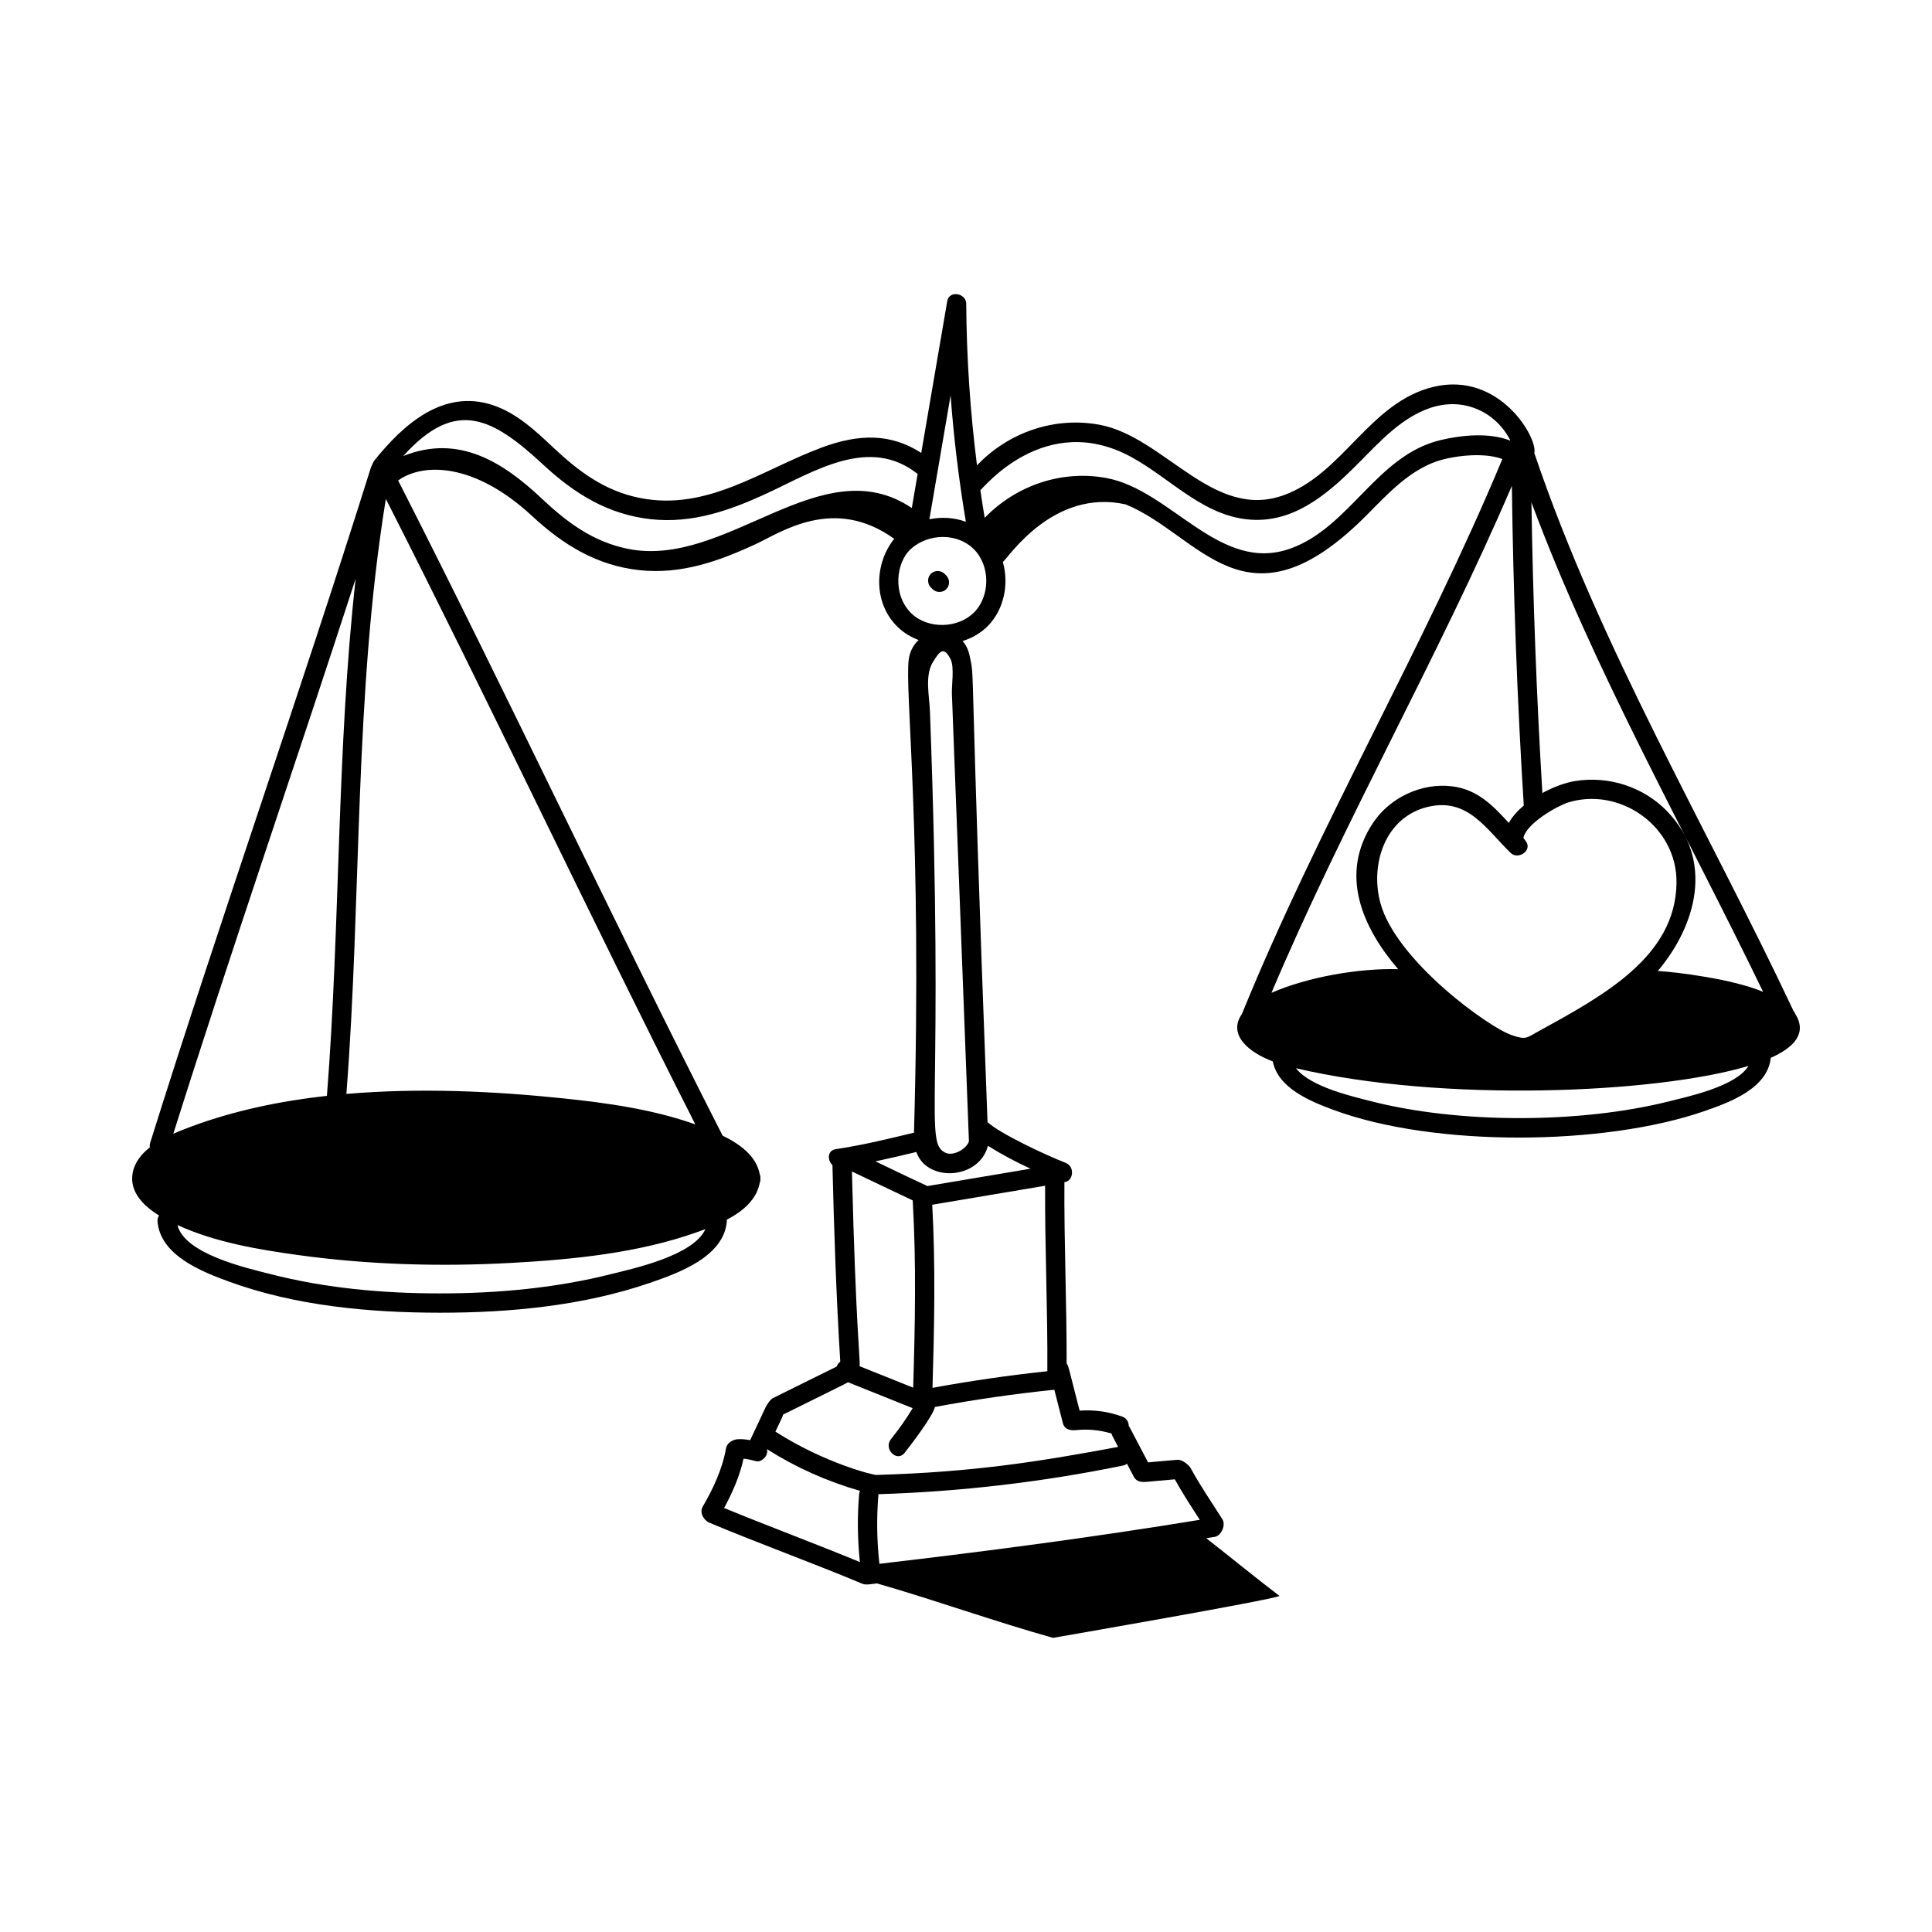 <svg id="Layer_1" enable-background="new 0 0 300 300" height="512" viewBox="0 0 300 300" width="512" xmlns="http://www.w3.org/2000/svg"><g id="Values"><g><path d="m24.7 188.751c-.172.229-.269.533-.238.917.423 5.262 6.838 7.781 11.067 9.329 10.333 3.781 21.856 4.835 32.783 4.841 10.873.007 22.269-1.078 32.607-4.635 4.397-1.513 11.48-4.033 11.939-9.535.008-.096.002-.182-.004-.267 2.45-1.286 4.61-3.073 5.117-5.715.081-.19.122-.413.101-.675.02-.252-.017-.469-.091-.654-.552-2.91-3.145-4.73-5.773-6.015-17.184-33.718-33.201-68.014-50.383-101.731 3.824-2.762 11.785-2.836 20.796 5.515 4.796 4.445 9.991 7.672 16.635 8.404 6.463.712 12.331-1.366 18.104-4.047 3.922-1.823 12.135-7.553 21.49-.818-3.154 3.97-3.23 10.034.548 13.697.931.903 2.043 1.575 3.245 2.019-.782.728-1.358 1.732-1.53 3.001-.667 4.918 2.125 26.371.813 73.499-4.022.971-8.037 1.951-12.135 2.559-1.352.2-1.331 1.715-.529 2.476.247 10.187.589 20.369 1.217 30.539-.26.163-.448.432-.555.741-3.302 1.635-6.604 3.27-9.905 4.905-.489.242-1.066 1.268-1.113 1.371-.789 1.727-1.621 3.434-2.419 5.155-.668-.112-1.358-.201-2.025-.138-.567.055-1.564.502-1.716 1.371-.561 3.208-1.984 6.289-3.624 9.08-.585.996.266 2.187.992 2.49 7.886 3.301 15.928 6.203 23.814 9.504.532.222 1.408.033 2.246-.064 9.244 2.662 18.047 5.847 27.336 8.455.106-.017 33.984-5.876 35.169-6.507-3.733-2.845-7.593-6.014-11.368-8.963.439-.072.879-.141 1.319-.213 1.034-.172 1.743-1.845 1.182-2.735-1.67-2.649-3.438-5.188-4.931-7.951-.222-.411-1.287-1.352-2.041-1.284-1.522.135-3.044.271-4.566.405-3.562-6.783-2.863-5.463-3.002-5.69-.018-.585-.326-1.167-1.017-1.42-2.126-.779-4.359-1.079-6.61-.924-1.872-7.304-1.736-6.974-2.018-7.311.02-9.384-.408-18.762-.345-28.146 0-.009-.002-.017-.002-.025 1.332-.087 1.736-2.387.178-3-3.306-1.301-10.237-4.565-12.115-6.327-2.902-76.253-1.9-68.241-2.797-72.48-.194-.917-.579-1.642-1.07-2.214 1.473-.458 2.838-1.238 3.93-2.352 2.515-2.566 3.29-6.508 2.317-9.917.854-.673 7.795-11.426 19.042-8.956 11.629 4.693 18.691 20.627 37.546 1.583 3.141-3.171 6.429-6.75 10.762-8.254 2.237-.776 7.098-1.521 10.215-.367-12.209 29.306-28.46 56.756-40.44 86.169-2.258 3.242 1.08 5.979 4.793 7.369.818 4.163 5.819 6.192 9.377 7.514 15.731 5.844 42.125 5.595 57.641.204 3.888-1.352 9.804-3.483 10.307-8.271 3.614-1.613 5.701-3.829 3.794-6.844-.052-.146-.137-.289-.255-.426-13.55-28.735-29.965-56.284-40.199-86.475-.018-.053-.043-.096-.064-.144.62-2.281-5.374-12.762-15.643-10.303-9.9 2.371-14.027 13.478-23.243 16.818-11.012 3.992-18.54-9.061-28.635-10.933-7.02-1.303-14.176 1.213-19.012 6.308-1.056-8.325-1.617-16.694-1.671-25.114-.01-1.63-2.652-2.115-2.946-.398-1.347 7.86-2.693 15.721-4.04 23.581-4.778-3.1-9.762-2.946-15.425-.846-9.381 3.479-17.838 9.983-28.386 7.814-5.379-1.105-9.392-4.102-13.304-7.784-2.795-2.631-5.738-5.405-9.47-6.626-7.667-2.509-13.839 3.028-18.319 8.6-.133.165-.515.99-.549 1.1-11.004 35.093-23.273 69.772-34.278 104.864-.081.26-.088.495-.048.709-1.338 1.05-2.372 2.344-2.67 3.973-.543 2.965 1.726 5.14 4.099 6.614zm62.58-18.215c-10.593-1.098-22.191-1.644-33.492-.671 2.388-30.84 1.16-61.773 6.126-92.396 16.372 32.2 31.723 64.907 48.056 97.128-6.607-2.355-13.77-3.345-20.689-4.062zm7.676 27.291c-8.678 2.192-17.71 3.011-26.644 3.011-8.84 0-17.787-.799-26.366-3.011-3.425-.883-13.279-3.05-14.389-7.601 5.878 2.691 12.579 3.81 18.903 4.679 10.92 1.5 22.03 1.801 33.03 1.193 9.596-.53 19.66-1.535 28.773-4.777.408-.146.838-.302 1.276-.467-1.869 4.145-11.279 6.138-14.584 6.973zm52.654-136.425c.484 6.569 1.28 13.109 2.369 19.621-1.802-.665-3.776-.78-5.663-.395 1.098-6.409 2.195-12.817 3.293-19.227zm5.8 116.52c2.116 1.334 4.336 2.502 6.61 3.554-5.346.9-10.691 1.8-16.038 2.699-.041-.023-.076-.051-.122-.071-2.651-1.229-5.281-2.503-7.915-3.768 2.121-.452 4.232-.948 6.342-1.457 1.635 4.739 9.733 4.328 11.122-.957zm-21.123 3.983c3.15 1.488 6.28 3.018 9.438 4.491.565 9.687.365 19.389.075 29.082-2.775-1.112-5.55-2.225-8.325-3.337.144-.828-.578-5.729-1.187-30.236zm12.511 33.599c.284-9.477.478-18.961-.041-28.433 5.842-.982 11.684-1.966 17.526-2.949-.046 9.603.41 19.198.348 28.801-5.979.637-11.92 1.497-17.833 2.581zm-29.339 11.001c.095.009.19.018.285.028 1.486.229 1.767.521 2.276.32.692-.271 1.268-1.023 1.083-1.772.006-.015.013-.028.02-.042 4.489 2.842 9.307 4.996 14.418 6.457-.066.151-.117.316-.133.506-.304 3.531-.253 7.039.117 10.554-6.994-2.888-14.088-5.516-21.085-8.396 1.309-2.398 2.432-5 3.018-7.655zm62.515 3.599c1.484-.132 2.968-.264 4.451-.396 1.192 2.173 2.542 4.218 3.88 6.288-16.534 2.712-33.113 4.89-49.752 6.829-.397-3.6-.456-7.191-.145-10.808 12.773-.396 25.433-1.881 37.954-4.442.263-.054.468-.159.631-.294.354.675.709 1.35 1.064 2.025.24.457.707.909 1.917.797zm-10.843-8.038c1.89-.19 3.685-.003 5.47.532.07.308.095.308 1.024 2.078-12.12 2.255-22.242 3.901-37.534 4.354-.493.016-7.983-1.799-15.685-6.728.97-2.04 1.144-2.402 1.199-2.649 6.865-3.399 9.858-4.866 10.078-5.017 3.344 1.341 6.689 2.681 10.033 4.021-.994 1.697-2.133 3.256-3.375 4.821-1.187 1.497.922 3.635 2.122 2.121 1.012-1.276 4.361-5.646 4.717-7.129 6.144-1.138 12.316-2.036 18.535-2.67.442 1.727.885 3.454 1.328 5.182.243.951 1.063 1.184 2.088 1.082zm-16.675-44.827c-.359 1.122-2.379 2.341-3.626 1.768-3.444-1.583-.157-7.53-2.427-68.529-.088-2.382-.833-5.59.461-7.678 1.048-1.692 1.679-2.523 2.743-.435.609 1.196.154 4.049.204 5.366.8 21.027 2.599 68.293 2.645 69.508zm.827-82.173c-2.487 2.544-7.19 2.668-9.765.176-2.946-2.852-2.438-7.894-.043-10.032 2.678-2.385 7.16-2.527 9.766.091 2.528 2.542 2.548 7.202.042 9.766zm85.325 29.976c.001.015.005.026.006.04-.964.811-1.777 1.72-2.334 2.694-2.439-2.662-4.829-5.19-8.818-5.68-4.705-.576-9.636 1.74-12.254 5.673-5.299 7.96-1.694 16.213 3.897 22.728-5.948-.18-13.976 1.173-19.671 3.668 11.311-26.757 25.878-52.02 37.327-78.716.218 16.564.817 33.041 1.847 49.593zm2.26 35.113c-1.85 1.016-1.877 1.343-4.121.583-3.657-1.237-18.014-11.639-20.407-20.545-1.62-6.028.755-13.315 7.366-14.901 6.222-1.493 9.066 3.474 12.875 7.152 1.173 1.132 3.411-.404 2.356-1.818-.13-.174-.26-.349-.39-.522.521-2.335 5.396-5.009 6.935-5.491 7.987-2.496 16.98 3.643 16.846 12.528-.173 11.417-11.31 17.435-21.459 23.015zm18.554-9.379c6.003-7.111 8.751-17.187 1.492-24.758-3.688-3.847-9.15-5.597-14.404-4.728-1.429.236-3.255.894-5.008 1.848-.909-15.061-1.466-30.067-1.702-45.136 9.781 26.296 23.791 50.776 35.976 76.014-4.614-1.98-13.489-3.092-16.354-3.24zm1.928 20.194c-13.945 3.542-32.913 3.523-46.549 0-2.458-.635-9.331-2.159-11.555-5.094 22.693 5.333 55.867 3.955 70.261-.36-1.952 3.203-9.502 4.78-12.157 5.454zm-83.697-100.012c6.326 3.435 11.516 9.59 19.219 9.766 6.738.154 11.913-4.607 16.358-9.096 3.14-3.171 6.428-6.75 10.761-8.254 5.144-1.785 10.173.468 12.514 4.967-.009.022-.019.044-.027.065-3.229-1.264-7.48-.861-10.803-.065-9.9 2.371-14.027 13.478-23.243 16.818-11.012 3.992-18.54-9.061-28.635-10.933-6.963-1.292-14.059 1.174-18.894 6.186-.239-1.43-.463-2.861-.672-4.295.43-.277 10.048-12.42 23.421-5.159zm-91.235 1.258c4.796 4.445 9.991 7.672 16.635 8.404 6.463.712 12.332-1.366 18.104-4.047 7.422-3.448 15.871-8.896 23.334-2.977-.302 1.763-.604 3.525-.906 5.287-14.077-9.463-28.73 9.498-44.144 6.328-5.379-1.105-9.392-4.102-13.304-7.784-6.022-5.669-12.902-10.063-21.517-6.617 8.212-9.131 13.942-5.875 21.798 1.405zm-29.192 17.641c-2.963 26.666-2.362 53.513-4.462 80.301-7.274.812-14.375 2.298-20.946 4.729-.875.324-1.883.706-2.904 1.164 9.092-28.844 18.989-57.426 28.313-86.194z"/><path d="m146.666 89.098c-.573-.573-1.548-.573-2.121 0-.575.574-.575 1.547 0 2.121.09.09.18.18.27.27.573.573 1.548.573 2.122 0 .575-.574.574-1.547 0-2.121-.09-.09-.18-.18-.27-.27z"/></g></g></svg>